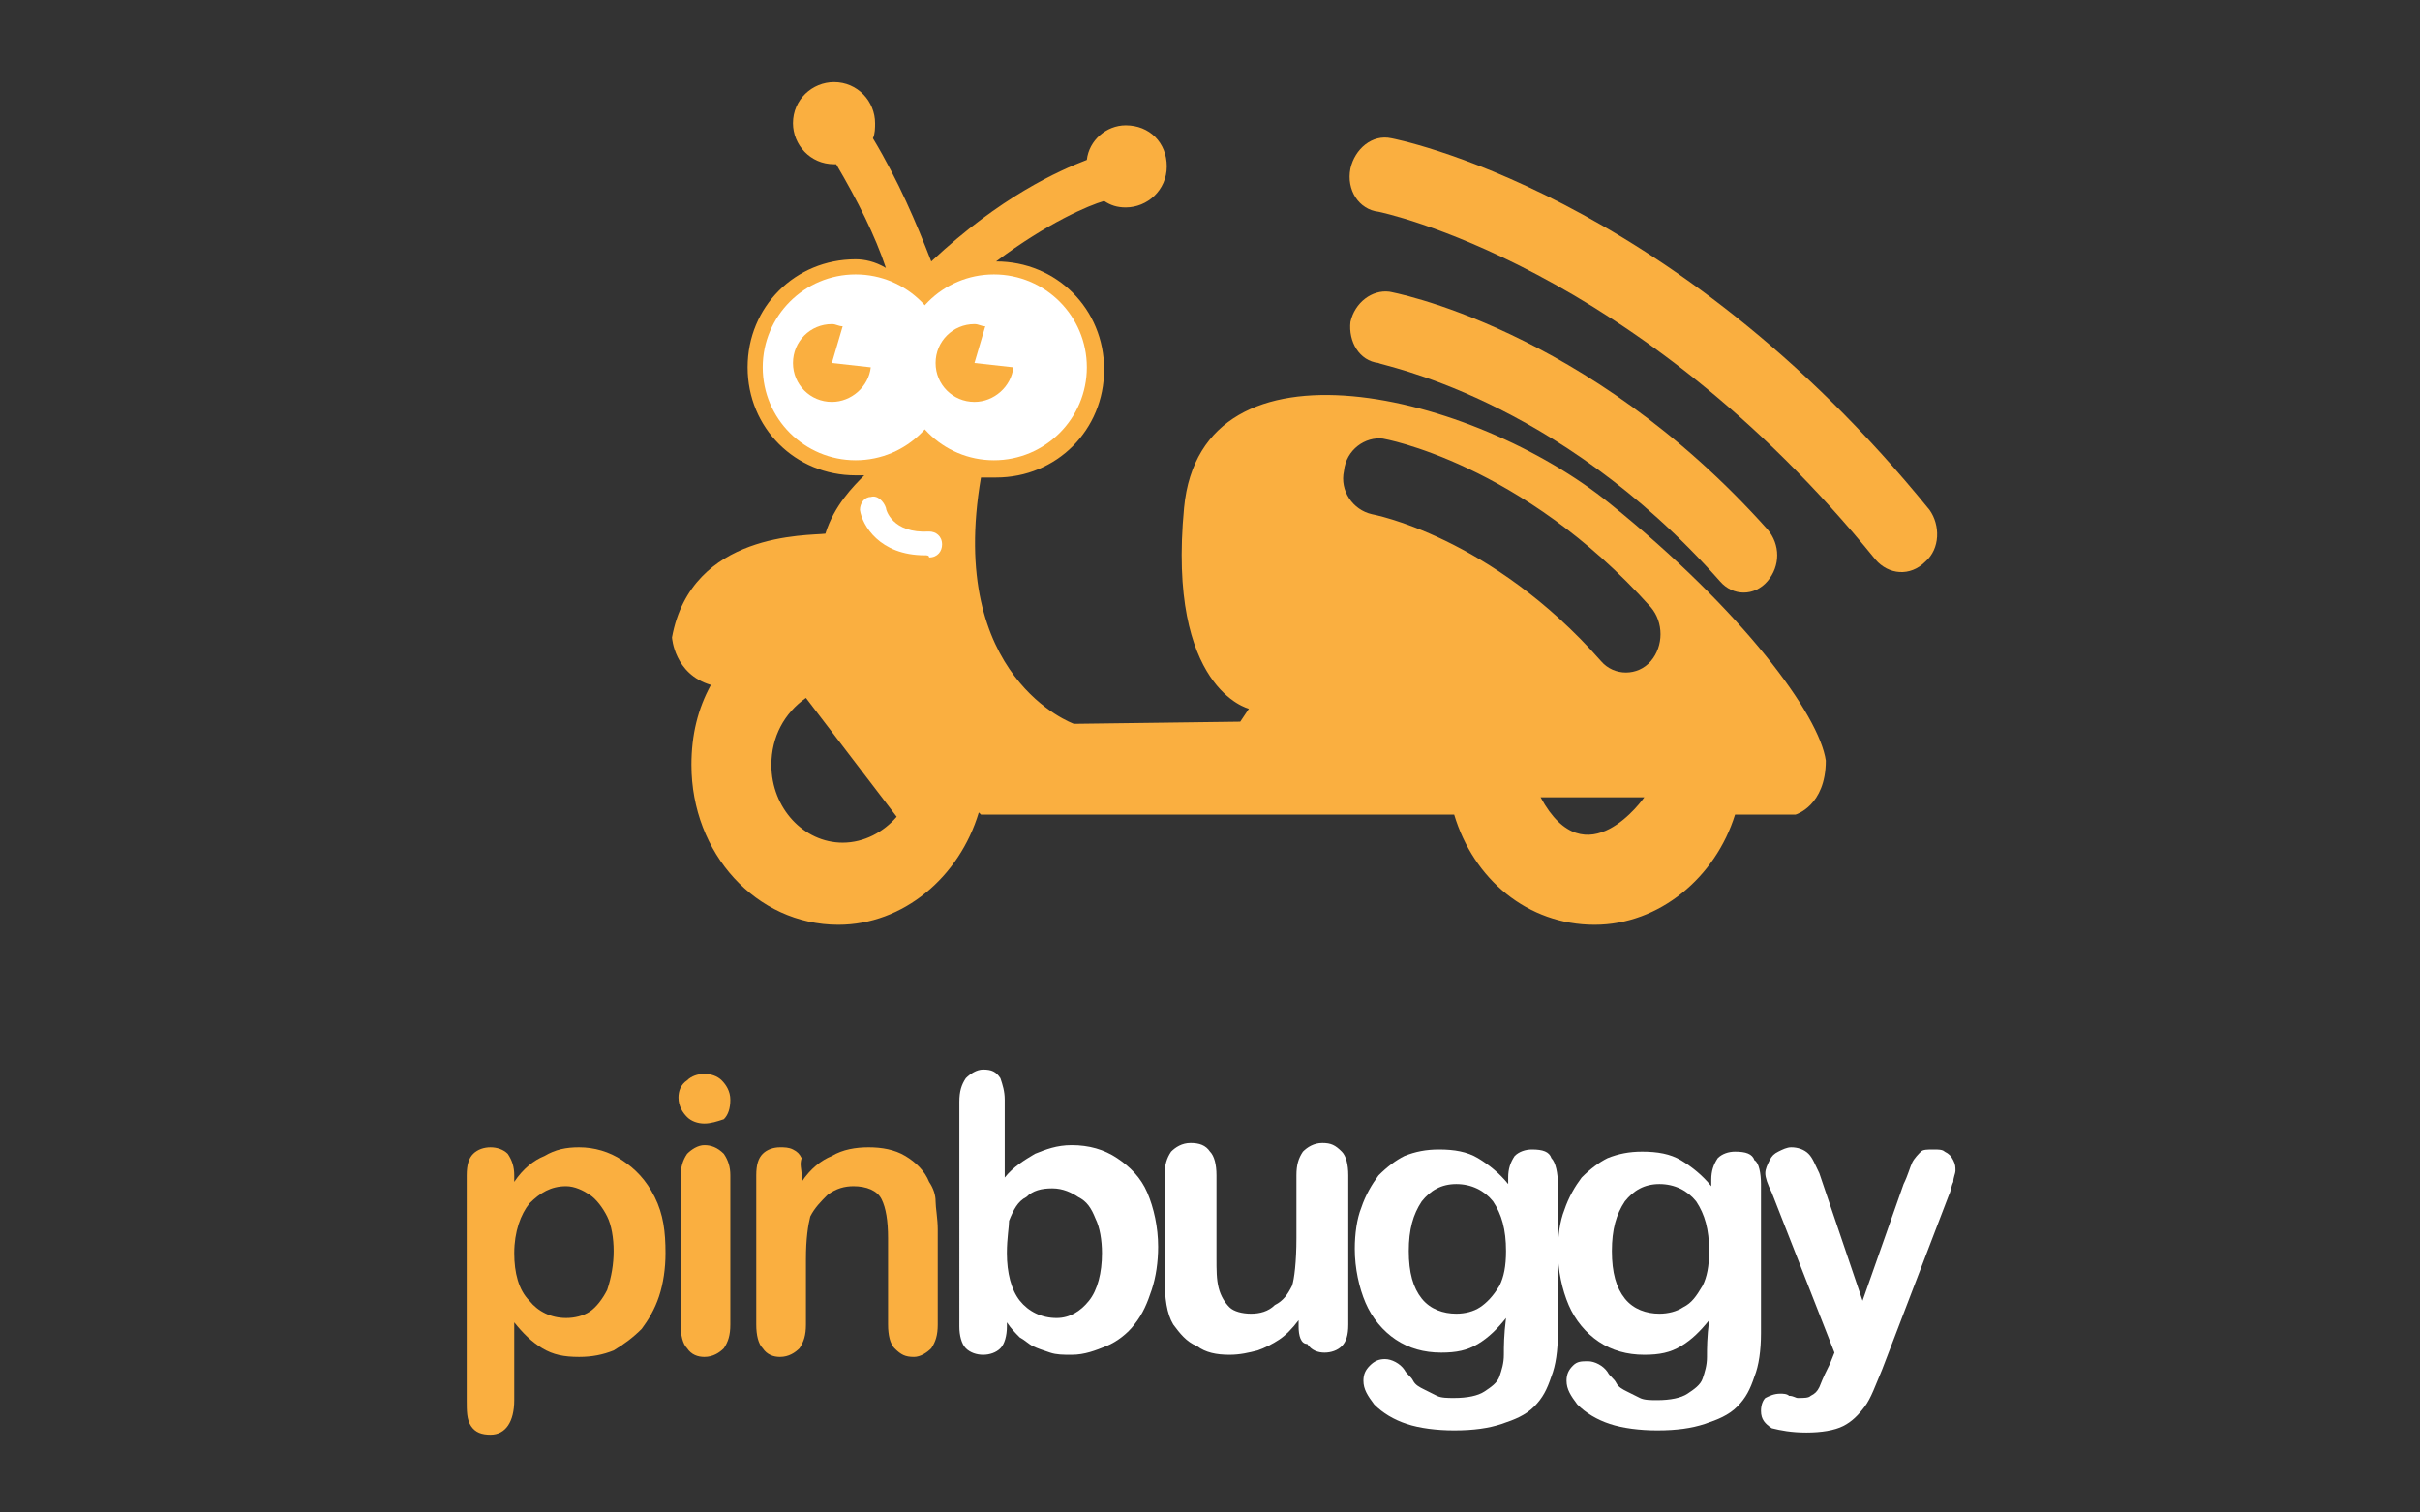<?xml version="1.0" encoding="utf-8"?>
<!-- Generator: Adobe Illustrator 24.1.0, SVG Export Plug-In . SVG Version: 6.00 Build 0)  -->
<svg version="1.1" id="Layer_1" xmlns="http://www.w3.org/2000/svg" xmlns:xlink="http://www.w3.org/1999/xlink" x="0px" y="0px"
	 viewBox="0 0 112 70" style="enable-background:new 0 0 112 70;" xml:space="preserve">
<rect x="0" y="0" width="112" height="70" fill="#333333" stroke="none"/>
<style type="text/css">
	.st0{fill:#FAAF40;}
	.st1{fill:#FFFFFF;}
	.st2{fill-rule:evenodd;clip-rule:evenodd;fill:#FFFFFF;}
</style>
<g>
	<g>
		<path class="st0" d="M23.8,54.4v0.3c0.4-0.6,0.9-1,1.4-1.2c0.5-0.3,1-0.4,1.6-0.4c0.7,0,1.4,0.2,2,0.6c0.6,0.4,1.1,0.9,1.5,1.7
			s0.5,1.6,0.5,2.6c0,0.7-0.1,1.4-0.3,2c-0.2,0.6-0.5,1.1-0.8,1.5c-0.4,0.4-0.8,0.7-1.3,1c-0.5,0.2-1,0.3-1.6,0.3
			c-0.7,0-1.2-0.1-1.7-0.4c-0.5-0.3-0.9-0.7-1.3-1.2v3.6c0,1-0.4,1.6-1.1,1.6c-0.4,0-0.7-0.1-0.9-0.4s-0.2-0.7-0.2-1.2V54.4
			c0-0.5,0.1-0.8,0.3-1c0.2-0.2,0.5-0.3,0.8-0.3c0.3,0,0.6,0.1,0.8,0.3C23.7,53.7,23.8,54,23.8,54.4z M28.4,57.9
			c0-0.6-0.1-1.2-0.3-1.6c-0.2-0.4-0.5-0.8-0.8-1c-0.3-0.2-0.7-0.4-1.1-0.4c-0.7,0-1.2,0.3-1.7,0.8c-0.4,0.5-0.7,1.3-0.7,2.3
			c0,0.9,0.2,1.7,0.7,2.2c0.4,0.5,1,0.8,1.7,0.8c0.4,0,0.8-0.1,1.1-0.3s0.6-0.6,0.8-1C28.3,59.1,28.4,58.5,28.4,57.9z"/>
		<path class="st0" d="M32.6,52c-0.3,0-0.6-0.1-0.8-0.3c-0.2-0.2-0.4-0.5-0.4-0.9c0-0.3,0.1-0.6,0.4-0.8c0.2-0.2,0.5-0.3,0.8-0.3
			c0.3,0,0.6,0.1,0.8,0.3c0.2,0.2,0.4,0.5,0.4,0.9c0,0.4-0.1,0.7-0.3,0.9C33.2,51.9,32.9,52,32.6,52z M33.8,54.4v6.9
			c0,0.5-0.1,0.8-0.3,1.1c-0.2,0.2-0.5,0.4-0.9,0.4c-0.3,0-0.6-0.1-0.8-0.4c-0.2-0.2-0.3-0.6-0.3-1.1v-6.8c0-0.5,0.1-0.8,0.3-1.1
			c0.2-0.2,0.5-0.4,0.8-0.4c0.3,0,0.6,0.1,0.9,0.4C33.7,53.7,33.8,54,33.8,54.4z"/>
		<path class="st0" d="M37.1,54.4v0.3c0.4-0.6,0.9-1,1.4-1.2c0.5-0.3,1.1-0.4,1.7-0.4c0.6,0,1.2,0.1,1.7,0.4
			c0.5,0.3,0.9,0.7,1.1,1.2c0.2,0.3,0.3,0.6,0.3,0.9c0,0.3,0.1,0.8,0.1,1.3v4.4c0,0.5-0.1,0.8-0.3,1.1c-0.2,0.2-0.5,0.4-0.8,0.4
			c-0.4,0-0.6-0.1-0.9-0.4c-0.2-0.2-0.3-0.6-0.3-1.1v-4c0-0.8-0.1-1.4-0.3-1.8c-0.2-0.4-0.7-0.6-1.3-0.6c-0.4,0-0.8,0.1-1.2,0.4
			c-0.3,0.3-0.6,0.6-0.8,1c-0.1,0.4-0.2,1-0.2,2v3c0,0.5-0.1,0.8-0.3,1.1c-0.2,0.2-0.5,0.4-0.9,0.4c-0.3,0-0.6-0.1-0.8-0.4
			c-0.2-0.2-0.3-0.6-0.3-1.1v-6.9c0-0.5,0.1-0.8,0.3-1c0.2-0.2,0.5-0.3,0.8-0.3c0.2,0,0.4,0,0.6,0.1c0.2,0.1,0.3,0.2,0.4,0.4
			C37,53.9,37.1,54.1,37.1,54.4z"/>
		<path class="st1" d="M46.5,50.9v3.6c0.4-0.5,0.9-0.8,1.4-1.1c0.5-0.2,1-0.4,1.7-0.4c0.8,0,1.5,0.2,2.1,0.6
			c0.6,0.4,1.1,0.9,1.4,1.6s0.5,1.6,0.5,2.5c0,0.7-0.1,1.4-0.3,2c-0.2,0.6-0.4,1.1-0.8,1.6c-0.3,0.4-0.8,0.8-1.3,1
			c-0.5,0.2-1,0.4-1.6,0.4c-0.4,0-0.7,0-1-0.1c-0.3-0.1-0.6-0.2-0.8-0.3c-0.2-0.1-0.4-0.3-0.6-0.4c-0.2-0.2-0.4-0.4-0.6-0.7v0.2
			c0,0.4-0.1,0.8-0.3,1c-0.2,0.2-0.5,0.3-0.8,0.3c-0.3,0-0.6-0.1-0.8-0.3c-0.2-0.2-0.3-0.6-0.3-1V51c0-0.5,0.1-0.8,0.3-1.1
			c0.2-0.2,0.5-0.4,0.8-0.4c0.4,0,0.6,0.1,0.8,0.4C46.4,50.2,46.5,50.5,46.5,50.9z M46.6,58c0,0.9,0.2,1.7,0.6,2.2
			c0.4,0.5,1,0.8,1.7,0.8c0.6,0,1.1-0.3,1.5-0.8c0.4-0.5,0.6-1.3,0.6-2.2c0-0.6-0.1-1.2-0.3-1.6c-0.2-0.5-0.4-0.8-0.8-1
			c-0.3-0.2-0.7-0.4-1.2-0.4c-0.5,0-0.9,0.1-1.2,0.4c-0.4,0.2-0.6,0.6-0.8,1.1C46.7,56.8,46.6,57.3,46.6,58z"/>
		<path class="st1" d="M60.1,61.4v-0.3c-0.3,0.4-0.6,0.7-0.9,0.9c-0.3,0.2-0.7,0.4-1,0.5c-0.4,0.1-0.8,0.2-1.3,0.2
			c-0.6,0-1.1-0.1-1.5-0.4c-0.5-0.2-0.8-0.6-1.1-1c-0.3-0.5-0.4-1.2-0.4-2.2v-4.7c0-0.5,0.1-0.8,0.3-1.1c0.2-0.2,0.5-0.4,0.9-0.4
			c0.4,0,0.7,0.1,0.9,0.4c0.2,0.2,0.3,0.6,0.3,1.1v3.8c0,0.6,0,1,0.1,1.4c0.1,0.4,0.3,0.7,0.5,0.9c0.2,0.2,0.6,0.3,1,0.3
			c0.4,0,0.8-0.1,1.1-0.4c0.4-0.2,0.6-0.5,0.8-0.9c0.1-0.3,0.2-1.1,0.2-2.2v-2.9c0-0.5,0.1-0.8,0.3-1.1c0.2-0.2,0.5-0.4,0.9-0.4
			c0.4,0,0.6,0.1,0.9,0.4c0.2,0.2,0.3,0.6,0.3,1.1v6.9c0,0.5-0.1,0.8-0.3,1c-0.2,0.2-0.5,0.3-0.8,0.3c-0.3,0-0.6-0.1-0.8-0.4
			C60.2,62.2,60.1,61.8,60.1,61.4z"/>
		<path class="st1" d="M72.1,54.8v6.9c0,0.8-0.1,1.5-0.3,2c-0.2,0.6-0.4,1-0.8,1.4c-0.4,0.4-0.9,0.6-1.5,0.8
			c-0.6,0.2-1.3,0.3-2.2,0.3c-0.8,0-1.6-0.1-2.2-0.3c-0.6-0.2-1.1-0.5-1.5-0.9c-0.3-0.4-0.5-0.7-0.5-1.1c0-0.3,0.1-0.5,0.3-0.7
			c0.2-0.2,0.4-0.3,0.7-0.3c0.3,0,0.7,0.2,0.9,0.5c0.1,0.2,0.3,0.3,0.4,0.5c0.1,0.2,0.3,0.3,0.5,0.4c0.2,0.1,0.4,0.2,0.6,0.3
			c0.2,0.1,0.5,0.1,0.8,0.1c0.6,0,1.1-0.1,1.4-0.3c0.3-0.2,0.6-0.4,0.7-0.7c0.1-0.3,0.2-0.6,0.2-1c0-0.4,0-0.9,0.1-1.7
			c-0.4,0.5-0.8,0.9-1.3,1.2c-0.5,0.3-1,0.4-1.7,0.4c-0.8,0-1.5-0.2-2.1-0.6c-0.6-0.4-1.1-1-1.4-1.7c-0.3-0.7-0.5-1.6-0.5-2.5
			c0-0.7,0.1-1.4,0.3-1.9c0.2-0.6,0.5-1.1,0.8-1.5c0.4-0.4,0.8-0.7,1.2-0.9c0.5-0.2,1-0.3,1.6-0.3c0.7,0,1.3,0.1,1.8,0.4
			c0.5,0.3,1,0.7,1.4,1.2v-0.3c0-0.4,0.1-0.7,0.3-1c0.2-0.2,0.5-0.3,0.8-0.3c0.5,0,0.8,0.1,0.9,0.4C72,53.8,72.1,54.3,72.1,54.8z
			 M65.2,57.9c0,1,0.2,1.7,0.6,2.2c0.4,0.5,1,0.7,1.6,0.7c0.4,0,0.8-0.1,1.1-0.3s0.6-0.5,0.9-1c0.2-0.4,0.3-0.9,0.3-1.6
			c0-1-0.2-1.7-0.6-2.3c-0.4-0.5-1-0.8-1.7-0.8c-0.7,0-1.2,0.3-1.6,0.8C65.4,56.2,65.2,56.9,65.2,57.9z"/>
		<path class="st1" d="M81.5,54.8v6.9c0,0.8-0.1,1.5-0.3,2c-0.2,0.6-0.4,1-0.8,1.4c-0.4,0.4-0.9,0.6-1.5,0.8
			c-0.6,0.2-1.3,0.3-2.2,0.3c-0.8,0-1.6-0.1-2.2-0.3c-0.6-0.2-1.1-0.5-1.5-0.9c-0.3-0.4-0.5-0.7-0.5-1.1c0-0.3,0.1-0.5,0.3-0.7
			C73,63,73.2,63,73.5,63c0.3,0,0.7,0.2,0.9,0.5c0.1,0.2,0.3,0.3,0.4,0.5c0.1,0.2,0.3,0.3,0.5,0.4c0.2,0.1,0.4,0.2,0.6,0.3
			c0.2,0.1,0.5,0.1,0.8,0.1c0.6,0,1.1-0.1,1.4-0.3c0.3-0.2,0.6-0.4,0.7-0.7c0.1-0.3,0.2-0.6,0.2-1c0-0.4,0-0.9,0.1-1.7
			c-0.4,0.5-0.8,0.9-1.3,1.2c-0.5,0.3-1,0.4-1.7,0.4c-0.8,0-1.5-0.2-2.1-0.6c-0.6-0.4-1.1-1-1.4-1.7c-0.3-0.7-0.5-1.6-0.5-2.5
			c0-0.7,0.1-1.4,0.3-1.9c0.2-0.6,0.5-1.1,0.8-1.5c0.4-0.4,0.8-0.7,1.2-0.9c0.5-0.2,1-0.3,1.6-0.3c0.7,0,1.3,0.1,1.8,0.4
			c0.5,0.3,1,0.7,1.4,1.2v-0.3c0-0.4,0.1-0.7,0.3-1c0.2-0.2,0.5-0.3,0.8-0.3c0.5,0,0.8,0.1,0.9,0.4C81.4,53.8,81.5,54.3,81.5,54.8z
			 M74.6,57.9c0,1,0.2,1.7,0.6,2.2c0.4,0.5,1,0.7,1.6,0.7c0.4,0,0.8-0.1,1.1-0.3c0.4-0.2,0.6-0.5,0.9-1c0.2-0.4,0.3-0.9,0.3-1.6
			c0-1-0.2-1.7-0.6-2.3c-0.4-0.5-1-0.8-1.7-0.8c-0.7,0-1.2,0.3-1.6,0.8C74.8,56.2,74.6,56.9,74.6,57.9z"/>
		<path class="st1" d="M84.7,63.1l0.2-0.5L82,55.2c-0.2-0.4-0.3-0.7-0.3-0.9c0-0.2,0.1-0.4,0.2-0.6s0.2-0.3,0.4-0.4
			c0.2-0.1,0.4-0.2,0.6-0.2c0.3,0,0.6,0.1,0.8,0.3c0.2,0.2,0.3,0.5,0.5,0.9l2,5.9l1.9-5.4c0.2-0.4,0.3-0.8,0.4-1
			c0.1-0.2,0.3-0.4,0.4-0.5c0.1-0.1,0.3-0.1,0.6-0.1c0.2,0,0.4,0,0.5,0.1c0.2,0.1,0.3,0.2,0.4,0.4c0.1,0.2,0.1,0.3,0.1,0.5
			c0,0.1-0.1,0.3-0.1,0.5c-0.1,0.2-0.1,0.4-0.2,0.6l-3.1,8.1c-0.3,0.7-0.5,1.3-0.8,1.7c-0.3,0.4-0.6,0.7-1,0.9
			c-0.4,0.2-1,0.3-1.7,0.3c-0.7,0-1.2-0.1-1.6-0.2c-0.3-0.2-0.5-0.4-0.5-0.8c0-0.3,0.1-0.5,0.2-0.6c0.2-0.1,0.4-0.2,0.7-0.2
			c0.1,0,0.3,0,0.4,0.1c0.2,0,0.3,0.1,0.4,0.1c0.3,0,0.5,0,0.6-0.1c0.2-0.1,0.3-0.2,0.4-0.4C84.4,63.7,84.5,63.5,84.7,63.1z"/>
	</g>
	<g>
		<path class="st0" d="M79.6,26.9c0.6,0.7,1.6,0.7,2.2,0c0.6-0.7,0.6-1.7,0-2.4c-8.4-9.4-17.5-11-17.5-11c-0.8-0.1-1.6,0.5-1.8,1.4
			c-0.1,0.9,0.4,1.8,1.3,1.9C63.8,16.9,72,18.3,79.6,26.9z"/>
		<path class="st0" d="M89.3,23.6C77.3,8.8,64.4,6.4,64.4,6.4c-0.9-0.2-1.7,0.5-1.9,1.4c-0.2,1,0.4,1.9,1.3,2c0,0,11.9,2.4,23,16.1
			c0.6,0.7,1.6,0.8,2.3,0.1C89.8,25.4,89.8,24.3,89.3,23.6z"/>
		<path class="st0" d="M74.5,23.3c-6.3-5.1-18.9-8.2-19.7,0.2c-0.8,8.4,3,9.3,3,9.3l-0.4,0.6l-7.7,0.1c0,0-5.9-2.1-4.3-11.4
			c0,0,0,0,0,0c0.2,0,0.4,0,0.7,0c2.8,0,5-2.2,5-5s-2.2-5-5-5c0,0,0,0,0,0c2.4-1.8,4.3-2.6,5-2.8c0.3,0.2,0.6,0.3,1,0.3
			c1,0,1.9-0.8,1.9-1.9s-0.8-1.9-1.9-1.9c-0.9,0-1.7,0.7-1.8,1.6c-1.3,0.5-4,1.7-7.2,4.7c-0.7-1.8-1.5-3.7-2.7-5.7
			c0.1-0.2,0.1-0.5,0.1-0.7c0-1-0.8-1.9-1.9-1.9c-1,0-1.9,0.8-1.9,1.9c0,1,0.8,1.9,1.9,1.9c0,0,0.1,0,0.1,0c1,1.7,1.8,3.3,2.3,4.8
			C40.5,12.1,40,12,39.6,12c-2.8,0-5,2.2-5,5s2.2,5,5,5c0.1,0,0.2,0,0.4,0c-0.5,0.5-1.4,1.4-1.8,2.7c-0.8,0.1-6.2-0.1-7.1,4.8
			c0,0,0.1,1.7,1.8,2.2c-0.6,1.1-0.9,2.3-0.9,3.7c0,4.1,3,7.4,6.8,7.4c3,0,5.6-2.2,6.5-5.2l0.1,0.1h21.9c0.9,3,3.4,5.1,6.5,5.1
			c3,0,5.6-2.2,6.5-5.1h2.8c0,0,1.4-0.4,1.4-2.5C84.2,33.1,80.7,28.3,74.5,23.3z M39,39c-1.8,0-3.3-1.6-3.3-3.6
			c0-1.3,0.6-2.4,1.6-3.1l4.2,5.5C40.9,38.5,40,39,39,39z M71.3,36.9h4.8C76.1,36.9,73.4,40.8,71.3,36.9z M76.4,30.6
			c-0.6,0.7-1.7,0.7-2.3,0c-5.1-5.8-10.6-6.8-10.6-6.8c-0.9-0.2-1.5-1.1-1.3-2c0.1-1,1-1.6,1.8-1.5c0,0,6.4,1.1,12.4,7.8
			C77,28.8,77,29.9,76.4,30.6z"/>
	</g>
	<circle class="st2" cx="39.6" cy="17" r="4.3"/>
	<circle class="st2" cx="46" cy="17" r="4.3"/>
	<path class="st0" d="M38.5,16.8l0.5-1.7c-0.2,0-0.3-0.1-0.5-0.1c-1,0-1.8,0.8-1.8,1.8s0.8,1.8,1.8,1.8c0.9,0,1.7-0.7,1.8-1.6
		L38.5,16.8z"/>
	<path class="st0" d="M45.1,16.8l0.5-1.7c-0.2,0-0.3-0.1-0.5-0.1c-1,0-1.8,0.8-1.8,1.8s0.8,1.8,1.8,1.8c0.9,0,1.7-0.7,1.8-1.6
		L45.1,16.8z"/>
	<g>
		<path class="st1" d="M42.8,25.7c-2.1,0-2.9-1.4-3-2.1C39.8,23.3,40,23,40.3,23c0.3-0.1,0.6,0.2,0.7,0.5c0,0.1,0.3,1.2,2,1.1
			c0.3,0,0.6,0.2,0.6,0.6c0,0.3-0.2,0.6-0.6,0.6C43,25.7,42.9,25.7,42.8,25.7z"/>
	</g>
</g>
</svg>
